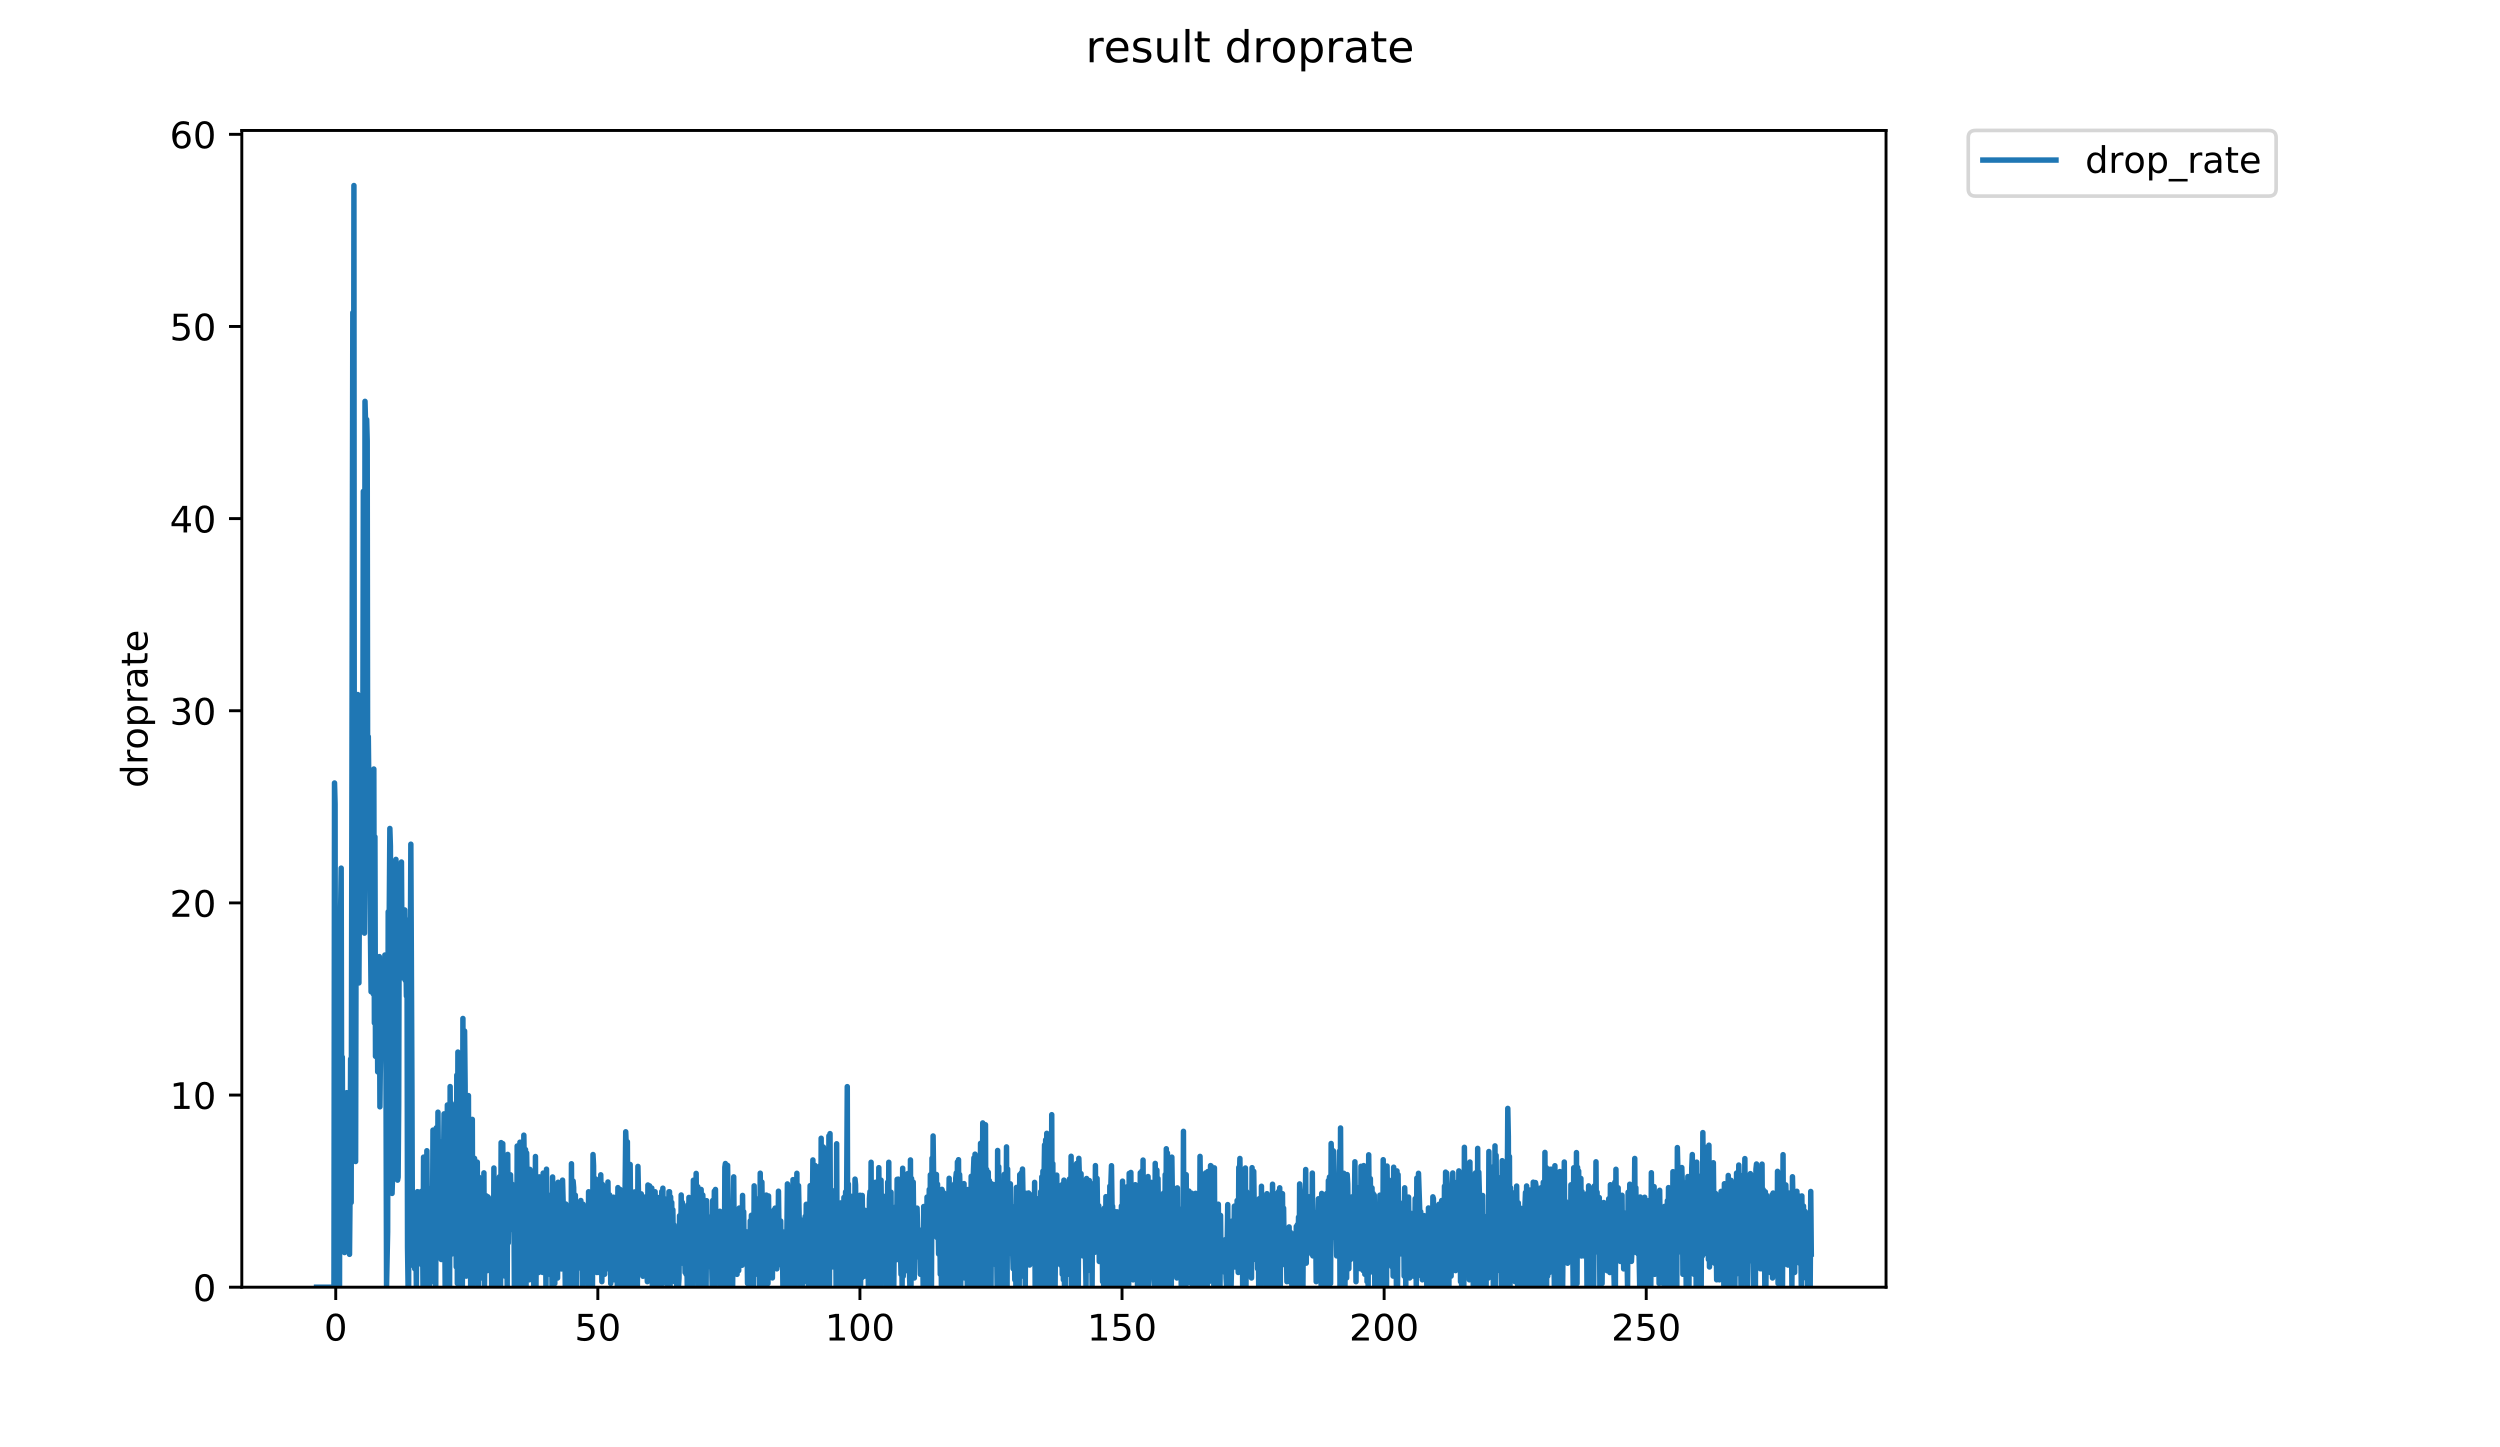 <?xml version="1.0" encoding="utf-8" standalone="no"?>
<!DOCTYPE svg PUBLIC "-//W3C//DTD SVG 1.1//EN"
  "http://www.w3.org/Graphics/SVG/1.1/DTD/svg11.dtd">
<!-- Created with matplotlib (https://matplotlib.org/) -->
<svg height="396pt" version="1.1" viewBox="0 0 684 396" width="684pt" xmlns="http://www.w3.org/2000/svg" xmlns:xlink="http://www.w3.org/1999/xlink">
 <defs>
  <style type="text/css">
*{stroke-linecap:butt;stroke-linejoin:round;}
  </style>
 </defs>
 <g id="figure_1">
  <g id="patch_1">
   <path d="M 0 396 
L 684 396 
L 684 0 
L 0 0 
z
" style="fill:#ffffff;"/>
  </g>
  <g id="axes_1">
   <g id="patch_2">
    <path d="M 66.159 352.174 
L 516.019 352.174 
L 516.019 35.693 
L 66.159 35.693 
z
" style="fill:#ffffff;"/>
   </g>
   <g id="matplotlib.axis_1">
    <g id="xtick_1">
     <g id="line2d_1">
      <defs>
       <path d="M 0 0 
L 0 3.5 
" id="m4ab104199c" style="stroke:#000000;stroke-width:0.8;"/>
      </defs>
      <g>
       <use style="stroke:#000000;stroke-width:0.8;" x="91.857" xlink:href="#m4ab104199c" y="352.174"/>
      </g>
     </g>
     <g id="text_1">
      <!-- 0 -->
      <defs>
       <path d="M 31.781 66.406 
Q 24.172 66.406 20.328 58.906 
Q 16.5 51.422 16.5 36.375 
Q 16.5 21.391 20.328 13.891 
Q 24.172 6.391 31.781 6.391 
Q 39.453 6.391 43.281 13.891 
Q 47.125 21.391 47.125 36.375 
Q 47.125 51.422 43.281 58.906 
Q 39.453 66.406 31.781 66.406 
z
M 31.781 74.219 
Q 44.047 74.219 50.516 64.516 
Q 56.984 54.828 56.984 36.375 
Q 56.984 17.969 50.516 8.266 
Q 44.047 -1.422 31.781 -1.422 
Q 19.531 -1.422 13.062 8.266 
Q 6.594 17.969 6.594 36.375 
Q 6.594 54.828 13.062 64.516 
Q 19.531 74.219 31.781 74.219 
z
" id="DejaVuSans-48"/>
      </defs>
      <g transform="translate(88.676 366.773)scale(0.1 -0.1)">
       <use xlink:href="#DejaVuSans-48"/>
      </g>
     </g>
    </g>
    <g id="xtick_2">
     <g id="line2d_2">
      <g>
       <use style="stroke:#000000;stroke-width:0.8;" x="163.568" xlink:href="#m4ab104199c" y="352.174"/>
      </g>
     </g>
     <g id="text_2">
      <!-- 50 -->
      <defs>
       <path d="M 10.797 72.906 
L 49.516 72.906 
L 49.516 64.594 
L 19.828 64.594 
L 19.828 46.734 
Q 21.969 47.469 24.109 47.828 
Q 26.266 48.188 28.422 48.188 
Q 40.625 48.188 47.75 41.5 
Q 54.891 34.812 54.891 23.391 
Q 54.891 11.625 47.562 5.094 
Q 40.234 -1.422 26.906 -1.422 
Q 22.312 -1.422 17.547 -0.641 
Q 12.797 0.141 7.719 1.703 
L 7.719 11.625 
Q 12.109 9.234 16.797 8.062 
Q 21.484 6.891 26.703 6.891 
Q 35.156 6.891 40.078 11.328 
Q 45.016 15.766 45.016 23.391 
Q 45.016 31 40.078 35.438 
Q 35.156 39.891 26.703 39.891 
Q 22.75 39.891 18.812 39.016 
Q 14.891 38.141 10.797 36.281 
z
" id="DejaVuSans-53"/>
      </defs>
      <g transform="translate(157.205 366.773)scale(0.1 -0.1)">
       <use xlink:href="#DejaVuSans-53"/>
       <use x="63.623" xlink:href="#DejaVuSans-48"/>
      </g>
     </g>
    </g>
    <g id="xtick_3">
     <g id="line2d_3">
      <g>
       <use style="stroke:#000000;stroke-width:0.8;" x="235.278" xlink:href="#m4ab104199c" y="352.174"/>
      </g>
     </g>
     <g id="text_3">
      <!-- 100 -->
      <defs>
       <path d="M 12.406 8.297 
L 28.516 8.297 
L 28.516 63.922 
L 10.984 60.406 
L 10.984 69.391 
L 28.422 72.906 
L 38.281 72.906 
L 38.281 8.297 
L 54.391 8.297 
L 54.391 0 
L 12.406 0 
z
" id="DejaVuSans-49"/>
      </defs>
      <g transform="translate(225.734 366.773)scale(0.1 -0.1)">
       <use xlink:href="#DejaVuSans-49"/>
       <use x="63.623" xlink:href="#DejaVuSans-48"/>
       <use x="127.246" xlink:href="#DejaVuSans-48"/>
      </g>
     </g>
    </g>
    <g id="xtick_4">
     <g id="line2d_4">
      <g>
       <use style="stroke:#000000;stroke-width:0.8;" x="306.988" xlink:href="#m4ab104199c" y="352.174"/>
      </g>
     </g>
     <g id="text_4">
      <!-- 150 -->
      <g transform="translate(297.445 366.773)scale(0.1 -0.1)">
       <use xlink:href="#DejaVuSans-49"/>
       <use x="63.623" xlink:href="#DejaVuSans-53"/>
       <use x="127.246" xlink:href="#DejaVuSans-48"/>
      </g>
     </g>
    </g>
    <g id="xtick_5">
     <g id="line2d_5">
      <g>
       <use style="stroke:#000000;stroke-width:0.8;" x="378.699" xlink:href="#m4ab104199c" y="352.174"/>
      </g>
     </g>
     <g id="text_5">
      <!-- 200 -->
      <defs>
       <path d="M 19.188 8.297 
L 53.609 8.297 
L 53.609 0 
L 7.328 0 
L 7.328 8.297 
Q 12.938 14.109 22.625 23.891 
Q 32.328 33.688 34.812 36.531 
Q 39.547 41.844 41.422 45.531 
Q 43.312 49.219 43.312 52.781 
Q 43.312 58.594 39.234 62.25 
Q 35.156 65.922 28.609 65.922 
Q 23.969 65.922 18.812 64.312 
Q 13.672 62.703 7.812 59.422 
L 7.812 69.391 
Q 13.766 71.781 18.938 73 
Q 24.125 74.219 28.422 74.219 
Q 39.75 74.219 46.484 68.547 
Q 53.219 62.891 53.219 53.422 
Q 53.219 48.922 51.531 44.891 
Q 49.859 40.875 45.406 35.406 
Q 44.188 33.984 37.641 27.219 
Q 31.109 20.453 19.188 8.297 
z
" id="DejaVuSans-50"/>
      </defs>
      <g transform="translate(369.155 366.773)scale(0.1 -0.1)">
       <use xlink:href="#DejaVuSans-50"/>
       <use x="63.623" xlink:href="#DejaVuSans-48"/>
       <use x="127.246" xlink:href="#DejaVuSans-48"/>
      </g>
     </g>
    </g>
    <g id="xtick_6">
     <g id="line2d_6">
      <g>
       <use style="stroke:#000000;stroke-width:0.8;" x="450.409" xlink:href="#m4ab104199c" y="352.174"/>
      </g>
     </g>
     <g id="text_6">
      <!-- 250 -->
      <g transform="translate(440.865 366.773)scale(0.1 -0.1)">
       <use xlink:href="#DejaVuSans-50"/>
       <use x="63.623" xlink:href="#DejaVuSans-53"/>
       <use x="127.246" xlink:href="#DejaVuSans-48"/>
      </g>
     </g>
    </g>
   </g>
   <g id="matplotlib.axis_2">
    <g id="ytick_1">
     <g id="line2d_7">
      <defs>
       <path d="M 0 0 
L -3.5 0 
" id="m947ccd5da5" style="stroke:#000000;stroke-width:0.8;"/>
      </defs>
      <g>
       <use style="stroke:#000000;stroke-width:0.8;" x="66.159" xlink:href="#m947ccd5da5" y="352.174"/>
      </g>
     </g>
     <g id="text_7">
      <!-- 0 -->
      <g transform="translate(52.796 355.973)scale(0.1 -0.1)">
       <use xlink:href="#DejaVuSans-48"/>
      </g>
     </g>
    </g>
    <g id="ytick_2">
     <g id="line2d_8">
      <g>
       <use style="stroke:#000000;stroke-width:0.8;" x="66.159" xlink:href="#m947ccd5da5" y="299.604"/>
      </g>
     </g>
     <g id="text_8">
      <!-- 10 -->
      <g transform="translate(46.434 303.403)scale(0.1 -0.1)">
       <use xlink:href="#DejaVuSans-49"/>
       <use x="63.623" xlink:href="#DejaVuSans-48"/>
      </g>
     </g>
    </g>
    <g id="ytick_3">
     <g id="line2d_9">
      <g>
       <use style="stroke:#000000;stroke-width:0.8;" x="66.159" xlink:href="#m947ccd5da5" y="247.033"/>
      </g>
     </g>
     <g id="text_9">
      <!-- 20 -->
      <g transform="translate(46.434 250.832)scale(0.1 -0.1)">
       <use xlink:href="#DejaVuSans-50"/>
       <use x="63.623" xlink:href="#DejaVuSans-48"/>
      </g>
     </g>
    </g>
    <g id="ytick_4">
     <g id="line2d_10">
      <g>
       <use style="stroke:#000000;stroke-width:0.8;" x="66.159" xlink:href="#m947ccd5da5" y="194.463"/>
      </g>
     </g>
     <g id="text_10">
      <!-- 30 -->
      <defs>
       <path d="M 40.578 39.312 
Q 47.656 37.797 51.625 33 
Q 55.609 28.219 55.609 21.188 
Q 55.609 10.406 48.188 4.484 
Q 40.766 -1.422 27.094 -1.422 
Q 22.516 -1.422 17.656 -0.516 
Q 12.797 0.391 7.625 2.203 
L 7.625 11.719 
Q 11.719 9.328 16.594 8.109 
Q 21.484 6.891 26.812 6.891 
Q 36.078 6.891 40.938 10.547 
Q 45.797 14.203 45.797 21.188 
Q 45.797 27.641 41.281 31.266 
Q 36.766 34.906 28.719 34.906 
L 20.219 34.906 
L 20.219 43.016 
L 29.109 43.016 
Q 36.375 43.016 40.234 45.922 
Q 44.094 48.828 44.094 54.297 
Q 44.094 59.906 40.109 62.906 
Q 36.141 65.922 28.719 65.922 
Q 24.656 65.922 20.016 65.031 
Q 15.375 64.156 9.812 62.312 
L 9.812 71.094 
Q 15.438 72.656 20.344 73.438 
Q 25.25 74.219 29.594 74.219 
Q 40.828 74.219 47.359 69.109 
Q 53.906 64.016 53.906 55.328 
Q 53.906 49.266 50.438 45.094 
Q 46.969 40.922 40.578 39.312 
z
" id="DejaVuSans-51"/>
      </defs>
      <g transform="translate(46.434 198.262)scale(0.1 -0.1)">
       <use xlink:href="#DejaVuSans-51"/>
       <use x="63.623" xlink:href="#DejaVuSans-48"/>
      </g>
     </g>
    </g>
    <g id="ytick_5">
     <g id="line2d_11">
      <g>
       <use style="stroke:#000000;stroke-width:0.8;" x="66.159" xlink:href="#m947ccd5da5" y="141.892"/>
      </g>
     </g>
     <g id="text_11">
      <!-- 40 -->
      <defs>
       <path d="M 37.797 64.312 
L 12.891 25.391 
L 37.797 25.391 
z
M 35.203 72.906 
L 47.609 72.906 
L 47.609 25.391 
L 58.016 25.391 
L 58.016 17.188 
L 47.609 17.188 
L 47.609 0 
L 37.797 0 
L 37.797 17.188 
L 4.891 17.188 
L 4.891 26.703 
z
" id="DejaVuSans-52"/>
      </defs>
      <g transform="translate(46.434 145.691)scale(0.1 -0.1)">
       <use xlink:href="#DejaVuSans-52"/>
       <use x="63.623" xlink:href="#DejaVuSans-48"/>
      </g>
     </g>
    </g>
    <g id="ytick_6">
     <g id="line2d_12">
      <g>
       <use style="stroke:#000000;stroke-width:0.8;" x="66.159" xlink:href="#m947ccd5da5" y="89.322"/>
      </g>
     </g>
     <g id="text_12">
      <!-- 50 -->
      <g transform="translate(46.434 93.121)scale(0.1 -0.1)">
       <use xlink:href="#DejaVuSans-53"/>
       <use x="63.623" xlink:href="#DejaVuSans-48"/>
      </g>
     </g>
    </g>
    <g id="ytick_7">
     <g id="line2d_13">
      <g>
       <use style="stroke:#000000;stroke-width:0.8;" x="66.159" xlink:href="#m947ccd5da5" y="36.751"/>
      </g>
     </g>
     <g id="text_13">
      <!-- 60 -->
      <defs>
       <path d="M 33.016 40.375 
Q 26.375 40.375 22.484 35.828 
Q 18.609 31.297 18.609 23.391 
Q 18.609 15.531 22.484 10.953 
Q 26.375 6.391 33.016 6.391 
Q 39.656 6.391 43.531 10.953 
Q 47.406 15.531 47.406 23.391 
Q 47.406 31.297 43.531 35.828 
Q 39.656 40.375 33.016 40.375 
z
M 52.594 71.297 
L 52.594 62.312 
Q 48.875 64.062 45.094 64.984 
Q 41.312 65.922 37.594 65.922 
Q 27.828 65.922 22.672 59.328 
Q 17.531 52.734 16.797 39.406 
Q 19.672 43.656 24.016 45.922 
Q 28.375 48.188 33.594 48.188 
Q 44.578 48.188 50.953 41.516 
Q 57.328 34.859 57.328 23.391 
Q 57.328 12.156 50.688 5.359 
Q 44.047 -1.422 33.016 -1.422 
Q 20.359 -1.422 13.672 8.266 
Q 6.984 17.969 6.984 36.375 
Q 6.984 53.656 15.188 63.938 
Q 23.391 74.219 37.203 74.219 
Q 40.922 74.219 44.703 73.484 
Q 48.484 72.75 52.594 71.297 
z
" id="DejaVuSans-54"/>
      </defs>
      <g transform="translate(46.434 40.55)scale(0.1 -0.1)">
       <use xlink:href="#DejaVuSans-54"/>
       <use x="63.623" xlink:href="#DejaVuSans-48"/>
      </g>
     </g>
    </g>
    <g id="text_14">
     <!-- droprate -->
     <defs>
      <path d="M 45.406 46.391 
L 45.406 75.984 
L 54.391 75.984 
L 54.391 0 
L 45.406 0 
L 45.406 8.203 
Q 42.578 3.328 38.25 0.953 
Q 33.938 -1.422 27.875 -1.422 
Q 17.969 -1.422 11.734 6.484 
Q 5.516 14.406 5.516 27.297 
Q 5.516 40.188 11.734 48.094 
Q 17.969 56 27.875 56 
Q 33.938 56 38.25 53.625 
Q 42.578 51.266 45.406 46.391 
z
M 14.797 27.297 
Q 14.797 17.391 18.875 11.75 
Q 22.953 6.109 30.078 6.109 
Q 37.203 6.109 41.297 11.75 
Q 45.406 17.391 45.406 27.297 
Q 45.406 37.203 41.297 42.844 
Q 37.203 48.484 30.078 48.484 
Q 22.953 48.484 18.875 42.844 
Q 14.797 37.203 14.797 27.297 
z
" id="DejaVuSans-100"/>
      <path d="M 41.109 46.297 
Q 39.594 47.172 37.812 47.578 
Q 36.031 48 33.891 48 
Q 26.266 48 22.188 43.047 
Q 18.109 38.094 18.109 28.812 
L 18.109 0 
L 9.078 0 
L 9.078 54.688 
L 18.109 54.688 
L 18.109 46.188 
Q 20.953 51.172 25.484 53.578 
Q 30.031 56 36.531 56 
Q 37.453 56 38.578 55.875 
Q 39.703 55.766 41.062 55.516 
z
" id="DejaVuSans-114"/>
      <path d="M 30.609 48.391 
Q 23.391 48.391 19.188 42.75 
Q 14.984 37.109 14.984 27.297 
Q 14.984 17.484 19.156 11.844 
Q 23.344 6.203 30.609 6.203 
Q 37.797 6.203 41.984 11.859 
Q 46.188 17.531 46.188 27.297 
Q 46.188 37.016 41.984 42.703 
Q 37.797 48.391 30.609 48.391 
z
M 30.609 56 
Q 42.328 56 49.016 48.375 
Q 55.719 40.766 55.719 27.297 
Q 55.719 13.875 49.016 6.219 
Q 42.328 -1.422 30.609 -1.422 
Q 18.844 -1.422 12.172 6.219 
Q 5.516 13.875 5.516 27.297 
Q 5.516 40.766 12.172 48.375 
Q 18.844 56 30.609 56 
z
" id="DejaVuSans-111"/>
      <path d="M 18.109 8.203 
L 18.109 -20.797 
L 9.078 -20.797 
L 9.078 54.688 
L 18.109 54.688 
L 18.109 46.391 
Q 20.953 51.266 25.266 53.625 
Q 29.594 56 35.594 56 
Q 45.562 56 51.781 48.094 
Q 58.016 40.188 58.016 27.297 
Q 58.016 14.406 51.781 6.484 
Q 45.562 -1.422 35.594 -1.422 
Q 29.594 -1.422 25.266 0.953 
Q 20.953 3.328 18.109 8.203 
z
M 48.688 27.297 
Q 48.688 37.203 44.609 42.844 
Q 40.531 48.484 33.406 48.484 
Q 26.266 48.484 22.188 42.844 
Q 18.109 37.203 18.109 27.297 
Q 18.109 17.391 22.188 11.75 
Q 26.266 6.109 33.406 6.109 
Q 40.531 6.109 44.609 11.75 
Q 48.688 17.391 48.688 27.297 
z
" id="DejaVuSans-112"/>
      <path d="M 34.281 27.484 
Q 23.391 27.484 19.188 25 
Q 14.984 22.516 14.984 16.5 
Q 14.984 11.719 18.141 8.906 
Q 21.297 6.109 26.703 6.109 
Q 34.188 6.109 38.703 11.406 
Q 43.219 16.703 43.219 25.484 
L 43.219 27.484 
z
M 52.203 31.203 
L 52.203 0 
L 43.219 0 
L 43.219 8.297 
Q 40.141 3.328 35.547 0.953 
Q 30.953 -1.422 24.312 -1.422 
Q 15.922 -1.422 10.953 3.297 
Q 6 8.016 6 15.922 
Q 6 25.141 12.172 29.828 
Q 18.359 34.516 30.609 34.516 
L 43.219 34.516 
L 43.219 35.406 
Q 43.219 41.609 39.141 45 
Q 35.062 48.391 27.688 48.391 
Q 23 48.391 18.547 47.266 
Q 14.109 46.141 10.016 43.891 
L 10.016 52.203 
Q 14.938 54.109 19.578 55.047 
Q 24.219 56 28.609 56 
Q 40.484 56 46.344 49.844 
Q 52.203 43.703 52.203 31.203 
z
" id="DejaVuSans-97"/>
      <path d="M 18.312 70.219 
L 18.312 54.688 
L 36.812 54.688 
L 36.812 47.703 
L 18.312 47.703 
L 18.312 18.016 
Q 18.312 11.328 20.141 9.422 
Q 21.969 7.516 27.594 7.516 
L 36.812 7.516 
L 36.812 0 
L 27.594 0 
Q 17.188 0 13.234 3.875 
Q 9.281 7.766 9.281 18.016 
L 9.281 47.703 
L 2.688 47.703 
L 2.688 54.688 
L 9.281 54.688 
L 9.281 70.219 
z
" id="DejaVuSans-116"/>
      <path d="M 56.203 29.594 
L 56.203 25.203 
L 14.891 25.203 
Q 15.484 15.922 20.484 11.062 
Q 25.484 6.203 34.422 6.203 
Q 39.594 6.203 44.453 7.469 
Q 49.312 8.734 54.109 11.281 
L 54.109 2.781 
Q 49.266 0.734 44.188 -0.344 
Q 39.109 -1.422 33.891 -1.422 
Q 20.797 -1.422 13.156 6.188 
Q 5.516 13.812 5.516 26.812 
Q 5.516 40.234 12.766 48.109 
Q 20.016 56 32.328 56 
Q 43.359 56 49.781 48.891 
Q 56.203 41.797 56.203 29.594 
z
M 47.219 32.234 
Q 47.125 39.594 43.094 43.984 
Q 39.062 48.391 32.422 48.391 
Q 24.906 48.391 20.391 44.141 
Q 15.875 39.891 15.188 32.172 
z
" id="DejaVuSans-101"/>
     </defs>
     <g transform="translate(40.354 215.551)rotate(-90)scale(0.1 -0.1)">
      <use xlink:href="#DejaVuSans-100"/>
      <use x="63.477" xlink:href="#DejaVuSans-114"/>
      <use x="104.559" xlink:href="#DejaVuSans-111"/>
      <use x="165.74" xlink:href="#DejaVuSans-112"/>
      <use x="229.217" xlink:href="#DejaVuSans-114"/>
      <use x="270.33" xlink:href="#DejaVuSans-97"/>
      <use x="331.609" xlink:href="#DejaVuSans-116"/>
      <use x="370.818" xlink:href="#DejaVuSans-101"/>
     </g>
    </g>
   </g>
   <g id="line2d_14">
    <path clip-path="url(#p71212e98ba)" d="M 86.607 352.174 
L 91.372 352.174 
L 91.523 214.223 
L 91.676 220 
L 91.828 352.174 
L 92.891 352.174 
L 93.044 260.965 
L 93.347 237.52 
L 93.498 317.998 
L 93.651 289.209 
L 93.803 328.119 
L 93.955 337.168 
L 94.109 332.429 
L 94.261 342.698 
L 94.412 308.993 
L 94.564 323.472 
L 94.868 298.957 
L 95.019 321.903 
L 95.17 309.957 
L 95.32 331.449 
L 95.473 328.21 
L 95.625 343.188 
L 95.776 326.469 
L 95.927 289.734 
L 96.078 329.011 
L 96.38 161.512 
L 96.531 85.541 
L 96.682 193.556 
L 96.833 50.763 
L 96.987 317.392 
L 97.14 289.802 
L 97.292 317.792 
L 97.444 243.113 
L 97.595 242.799 
L 97.897 190.031 
L 98.048 214.334 
L 98.199 268.929 
L 98.351 242.84 
L 98.503 253.667 
L 99.107 194.813 
L 99.259 211.082 
L 99.41 134.432 
L 99.712 255.307 
L 99.864 109.81 
L 100.015 115.506 
L 100.166 147.23 
L 100.316 114.775 
L 100.467 120.602 
L 100.618 238.658 
L 100.769 201.539 
L 101.525 271.335 
L 101.676 256.591 
L 101.827 268.849 
L 101.978 251.679 
L 102.129 271.956 
L 102.279 210.405 
L 102.43 279.89 
L 102.58 228.954 
L 102.734 289.01 
L 102.885 264.557 
L 103.036 282.484 
L 103.186 270.521 
L 103.337 293.259 
L 103.488 280.533 
L 103.64 278.656 
L 103.792 261.725 
L 103.943 302.826 
L 104.246 273.621 
L 104.397 282.047 
L 104.548 283.122 
L 104.699 274.479 
L 105 287.472 
L 105.151 281.61 
L 105.303 261.293 
L 105.606 293.651 
L 105.758 351.673 
L 106.059 337.024 
L 106.21 249.45 
L 106.361 268.505 
L 106.664 226.67 
L 106.814 231.479 
L 107.118 309.997 
L 107.269 326.518 
L 107.571 315.779 
L 107.872 295.56 
L 108.023 295.164 
L 108.174 295.668 
L 108.325 235.127 
L 108.475 240.783 
L 108.626 237.255 
L 108.777 322.884 
L 108.929 322.077 
L 109.08 302.179 
L 109.23 245.619 
L 109.382 261.881 
L 109.533 246.328 
L 109.684 247.436 
L 109.837 235.85 
L 109.988 260.464 
L 110.139 258.839 
L 110.29 267.578 
L 110.441 262.961 
L 110.592 267.578 
L 110.743 248.956 
L 110.894 268.264 
L 111.045 261.206 
L 111.196 272.537 
L 111.348 251.731 
L 111.5 341.18 
L 111.652 352.174 
L 111.804 352.174 
L 111.954 261.692 
L 112.105 298.593 
L 112.406 230.974 
L 112.709 298.9 
L 112.861 346.172 
L 113.013 336.609 
L 113.163 340.57 
L 113.314 333.039 
L 113.466 347.139 
L 113.617 344.606 
L 113.767 339.561 
L 113.918 352.174 
L 114.069 329.933 
L 114.221 326.04 
L 114.372 340.147 
L 114.525 337.168 
L 114.676 331.045 
L 114.827 342.122 
L 115.128 334.482 
L 115.279 325.965 
L 115.43 346.12 
L 115.582 332.051 
L 115.733 352.174 
L 115.885 316.593 
L 116.036 337.543 
L 116.187 330.48 
L 116.338 347.634 
L 116.489 316.388 
L 116.641 352.174 
L 116.792 314.84 
L 116.944 335.2 
L 117.097 325.789 
L 117.249 325.112 
L 117.553 352.174 
L 117.704 328.05 
L 118.007 344.11 
L 118.158 331.025 
L 118.31 339.094 
L 118.462 309.198 
L 118.612 350.658 
L 118.764 316.926 
L 118.915 344.628 
L 119.067 332.685 
L 119.218 352.174 
L 119.37 308.574 
L 119.674 335.151 
L 119.825 304.291 
L 120.129 339.597 
L 120.282 316.728 
L 120.432 342.607 
L 120.583 327.957 
L 120.734 344.606 
L 120.885 312.356 
L 121.037 341.128 
L 121.188 334.064 
L 121.491 304.75 
L 121.795 352.174 
L 121.946 305.478 
L 122.098 338.643 
L 122.4 302.323 
L 122.552 348.169 
L 122.703 315.52 
L 122.858 311.545 
L 123.008 352.174 
L 123.159 297.287 
L 123.31 325.383 
L 123.461 301.867 
L 123.613 343.102 
L 123.764 340.124 
L 123.916 315.59 
L 124.068 323.717 
L 124.22 340.169 
L 124.373 326.688 
L 124.524 338.565 
L 124.675 319.506 
L 124.826 346.63 
L 124.977 294.155 
L 125.128 351.168 
L 125.279 287.843 
L 125.582 335.541 
L 125.734 307.826 
L 125.885 313.438 
L 126.037 352.174 
L 126.501 352.174 
L 126.652 278.656 
L 126.804 327.093 
L 127.107 282.08 
L 127.259 297.048 
L 127.41 340.57 
L 127.561 349.153 
L 127.712 303.423 
L 127.863 305.714 
L 128.014 345.111 
L 128.165 299.755 
L 128.316 343.093 
L 128.468 314.159 
L 128.619 308.533 
L 128.77 352.174 
L 128.922 306.351 
L 129.073 352.174 
L 129.224 306.263 
L 129.375 351.67 
L 129.525 316.858 
L 129.676 347.134 
L 129.828 316.926 
L 129.98 318.756 
L 130.132 350.168 
L 130.283 321.546 
L 130.434 347.647 
L 130.585 317.966 
L 130.736 346.619 
L 130.888 352.174 
L 131.04 322.105 
L 131.191 329.493 
L 131.343 345.678 
L 131.494 324.956 
L 131.645 349.656 
L 131.796 331.974 
L 132.098 338.539 
L 132.248 337.543 
L 132.399 320.894 
L 132.55 352.174 
L 132.854 328.233 
L 133.006 327.164 
L 133.158 345.151 
L 133.309 347.651 
L 133.46 327.429 
L 133.612 327.618 
L 133.763 344.11 
L 133.914 340.581 
L 134.066 343.205 
L 134.371 337.14 
L 134.522 352.174 
L 134.674 335.652 
L 134.826 335.103 
L 134.978 352.174 
L 135.129 319.568 
L 135.281 350.672 
L 135.433 323.636 
L 135.585 344.643 
L 135.738 324.768 
L 135.89 349.668 
L 136.041 323.636 
L 136.193 352.174 
L 136.647 321.961 
L 136.798 352.174 
L 136.95 352.174 
L 137.103 312.621 
L 137.254 322.578 
L 137.405 344.621 
L 137.556 312.897 
L 137.707 331.489 
L 137.859 331.106 
L 138.162 349.147 
L 138.313 338.565 
L 138.464 349.147 
L 138.615 328.027 
L 138.766 352.174 
L 138.916 315.849 
L 139.067 340.066 
L 139.219 328.553 
L 139.37 336.564 
L 139.672 321.428 
L 139.976 333.772 
L 140.127 324.002 
L 140.429 335.525 
L 140.58 325.914 
L 140.731 352.174 
L 141.347 352.174 
L 141.499 313.549 
L 141.65 335.054 
L 141.803 333.167 
L 141.954 340.615 
L 142.257 312.508 
L 142.409 344.628 
L 142.561 325.241 
L 142.713 352.174 
L 142.865 312.734 
L 143.169 335.184 
L 143.32 310.579 
L 143.472 319.568 
L 143.624 348.666 
L 143.776 314.516 
L 143.927 352.174 
L 144.079 315.45 
L 144.533 340.626 
L 144.684 322.996 
L 144.835 350.154 
L 144.986 319.947 
L 145.137 349.654 
L 145.288 326.493 
L 145.44 326.139 
L 145.591 325.46 
L 145.743 350.168 
L 145.893 325.939 
L 146.045 352.174 
L 146.196 330.018 
L 146.347 352.174 
L 146.498 316.422 
L 146.649 352.174 
L 146.8 323.975 
L 146.951 337.068 
L 147.102 335.037 
L 147.254 328.027 
L 147.405 348.153 
L 147.556 321.99 
L 147.859 341.59 
L 148.01 341.62 
L 148.312 325.537 
L 148.463 348.138 
L 148.614 320.954 
L 148.766 338.142 
L 149.069 328.096 
L 149.22 328.004 
L 149.371 352.174 
L 149.522 319.885 
L 149.673 341.085 
L 149.824 340.581 
L 149.977 338.209 
L 150.128 332.071 
L 150.279 333.561 
L 150.431 348.666 
L 150.582 327.021 
L 150.734 339.082 
L 150.885 337.571 
L 151.036 352.174 
L 151.187 322.019 
L 151.338 347.651 
L 151.49 327.524 
L 151.641 327.524 
L 151.792 351.166 
L 151.943 332.032 
L 152.094 342.598 
L 152.245 326.419 
L 152.547 349.668 
L 152.699 323.472 
L 153.002 344.628 
L 153.153 336.076 
L 153.305 341.63 
L 153.456 324.426 
L 153.608 347.182 
L 153.759 323.975 
L 153.91 322.884 
L 154.211 333.489 
L 154.362 340.57 
L 154.513 339.032 
L 154.663 352.174 
L 154.814 329.427 
L 154.964 343.581 
L 155.115 339.525 
L 155.265 345.597 
L 155.416 340.031 
L 155.567 351.072 
L 155.725 352.174 
L 156.198 352.174 
L 156.349 318.404 
L 156.5 342.084 
L 156.803 323.135 
L 156.954 324.956 
L 157.104 342.064 
L 157.256 336.579 
L 157.407 326.997 
L 157.557 334.465 
L 157.708 352.174 
L 157.859 328.966 
L 158.161 341.579 
L 158.311 330.459 
L 158.463 343.663 
L 158.615 334.667 
L 158.766 343.102 
L 158.917 328.462 
L 159.068 347.129 
L 159.219 329.493 
L 159.37 352.174 
L 159.521 329.471 
L 159.672 341.61 
L 159.823 341.579 
L 159.975 345.665 
L 160.126 337.571 
L 160.278 347.143 
L 160.429 348.161 
L 160.733 331.086 
L 160.884 352.174 
L 161.036 326.065 
L 161.188 343.153 
L 161.34 339.645 
L 161.491 347.647 
L 161.642 334.533 
L 161.793 334.516 
L 162.096 352.174 
L 162.247 315.884 
L 162.398 318.94 
L 162.549 344.614 
L 162.7 323.554 
L 162.852 335.07 
L 163.003 322.578 
L 163.155 324.558 
L 163.306 348.153 
L 163.458 326.567 
L 163.609 339.597 
L 163.76 333.039 
L 163.911 348.146 
L 164.063 335.605 
L 164.215 337.154 
L 164.368 321.425 
L 164.519 331.045 
L 164.67 350.662 
L 164.822 324.029 
L 164.973 324.452 
L 165.124 340.581 
L 165.275 339.082 
L 165.426 348.643 
L 165.578 328.687 
L 165.731 342.689 
L 166.033 328.462 
L 166.184 347.134 
L 166.334 323.389 
L 166.485 335.525 
L 166.636 338.539 
L 166.786 326.924 
L 166.938 334.081 
L 167.089 351.168 
L 167.242 327.688 
L 167.393 342.634 
L 167.544 338.048 
L 167.695 344.628 
L 167.846 327.547 
L 167.997 350.158 
L 168.148 331.994 
L 168.452 339.669 
L 168.603 336.609 
L 168.906 352.174 
L 169.057 324.93 
L 169.208 349.666 
L 169.36 325.512 
L 169.511 338.102 
L 169.662 325.435 
L 170.268 352.174 
L 170.74 352.174 
L 171.196 309.658 
L 171.348 313.732 
L 171.5 352.174 
L 171.651 312.394 
L 171.803 342.161 
L 172.106 321.662 
L 172.258 347.158 
L 172.41 318.597 
L 172.562 335.636 
L 172.714 332.685 
L 172.866 352.174 
L 173.017 334.567 
L 173.169 344.657 
L 173.321 327.164 
L 173.473 352.174 
L 173.625 326.114 
L 173.777 340.135 
L 173.928 335.589 
L 174.079 336.061 
L 174.232 341.17 
L 174.385 352.174 
L 174.537 319.13 
L 174.688 326.493 
L 174.84 344.671 
L 174.991 326.493 
L 175.295 339.633 
L 175.447 326.64 
L 175.751 337.585 
L 175.903 349.182 
L 176.055 329.622 
L 176.206 334.029 
L 176.357 344.606 
L 176.508 327.5 
L 176.659 346.12 
L 176.812 331.725 
L 176.964 347.186 
L 177.116 350.666 
L 177.268 324.216 
L 177.571 341.61 
L 177.722 324.452 
L 177.873 350.164 
L 178.025 327.045 
L 178.177 348.663 
L 178.328 325.06 
L 178.479 352.174 
L 178.631 327.641 
L 178.782 342.616 
L 178.934 341.65 
L 179.085 337.024 
L 179.236 326.065 
L 179.388 351.673 
L 179.539 327.429 
L 179.691 349.17 
L 179.843 330.604 
L 179.994 352.174 
L 180.147 327.665 
L 180.298 352.174 
L 180.449 328.485 
L 180.601 346.166 
L 180.753 332.166 
L 180.905 351.673 
L 181.056 325.99 
L 181.207 351.169 
L 181.359 325.086 
L 181.51 340.066 
L 181.662 334.701 
L 181.814 341.128 
L 181.965 328.027 
L 182.116 346.132 
L 182.267 331.025 
L 182.569 352.174 
L 182.721 330.185 
L 182.873 352.174 
L 183.024 326.065 
L 183.179 326.061 
L 183.333 352.174 
L 183.487 327.47 
L 183.638 347.148 
L 183.789 328.989 
L 183.94 340.581 
L 184.091 330.985 
L 184.242 342.607 
L 184.394 335.103 
L 184.545 350.666 
L 184.696 336.03 
L 184.847 342.598 
L 185.002 338.366 
L 185.16 352.174 
L 185.62 352.174 
L 185.771 349.659 
L 185.923 332.629 
L 186.225 345.118 
L 186.376 326.948 
L 186.527 345.615 
L 186.678 328.966 
L 186.829 343.093 
L 186.98 344.125 
L 187.131 340.581 
L 187.283 339.669 
L 187.435 348.161 
L 187.587 335.62 
L 187.738 348.669 
L 187.89 342.634 
L 188.042 352.174 
L 188.194 329.622 
L 188.345 352.174 
L 188.497 327.618 
L 188.8 344.643 
L 188.952 330.48 
L 189.103 328.643 
L 189.255 352.174 
L 189.406 332.517 
L 189.557 352.174 
L 189.708 322.912 
L 189.859 342.094 
L 190.01 340.924 
L 190.162 329.121 
L 190.314 350.17 
L 190.465 321.044 
L 190.768 346.677 
L 190.921 324.69 
L 191.073 352.174 
L 191.225 331.666 
L 191.377 348.169 
L 191.528 329.033 
L 191.68 352.174 
L 191.83 325.435 
L 192.132 340.066 
L 192.283 326.948 
L 192.433 330.964 
L 192.584 342.579 
L 192.735 330.964 
L 192.886 336.534 
L 193.037 329.493 
L 193.188 352.174 
L 193.338 328.507 
L 193.64 346.624 
L 193.791 334.012 
L 194.092 344.094 
L 194.243 333.003 
L 194.545 346.635 
L 194.695 344.599 
L 194.846 352.174 
L 194.997 328.439 
L 195.147 337.529 
L 195.298 338.526 
L 195.448 325.889 
L 195.599 351.669 
L 195.75 325.435 
L 195.902 339.622 
L 196.052 339.057 
L 196.203 340.054 
L 196.353 346.108 
L 196.504 340.559 
L 196.655 341.075 
L 196.806 345.104 
L 196.957 331.409 
L 197.108 352.174 
L 197.259 332.479 
L 197.41 351.171 
L 197.712 333.994 
L 197.863 343.11 
L 198.014 338.539 
L 198.164 352.174 
L 198.315 319.349 
L 198.466 318.339 
L 198.618 352.174 
L 198.769 321.575 
L 198.92 351.166 
L 199.071 318.844 
L 199.373 345.124 
L 199.525 334.029 
L 199.987 352.174 
L 200.443 352.174 
L 200.745 321.99 
L 200.896 341.075 
L 201.046 331.974 
L 201.197 332.479 
L 201.348 343.084 
L 201.499 343.614 
L 201.651 348.666 
L 201.802 337.543 
L 201.952 335.004 
L 202.104 347.642 
L 202.255 330.522 
L 202.556 342.074 
L 202.708 343.162 
L 202.86 343.11 
L 203.012 346.183 
L 203.163 327.069 
L 203.316 339.693 
L 203.467 331.509 
L 203.618 344.117 
L 203.769 337.039 
L 204.07 343.102 
L 204.221 337.024 
L 204.372 339.327 
L 204.523 351.168 
L 204.674 337.571 
L 204.825 350.664 
L 204.976 337.529 
L 205.127 351.67 
L 205.278 334.012 
L 205.429 352.174 
L 205.58 332.498 
L 205.731 332.536 
L 205.882 334.533 
L 206.034 349.176 
L 206.186 352.174 
L 206.337 324.452 
L 206.488 340.581 
L 206.639 327.981 
L 206.79 348.653 
L 207.092 335.037 
L 207.243 329.536 
L 207.395 347.647 
L 207.546 327.934 
L 207.697 331.025 
L 207.847 352.174 
L 207.999 320.984 
L 208.15 339.094 
L 208.301 336.045 
L 208.452 323.417 
L 208.755 347.153 
L 208.906 328.553 
L 209.058 330.563 
L 209.209 351.671 
L 209.662 326.973 
L 209.812 347.634 
L 209.964 329.099 
L 210.115 351.166 
L 210.268 327.212 
L 210.419 340.101 
L 210.57 333.561 
L 210.721 346.137 
L 210.872 331.994 
L 211.023 345.628 
L 211.174 338.034 
L 211.326 349.637 
L 211.478 333.614 
L 211.628 340.57 
L 211.78 331.045 
L 211.931 343.606 
L 212.082 330.542 
L 212.233 339.573 
L 212.384 336.519 
L 212.535 347.158 
L 212.686 340.043 
L 212.837 343.093 
L 212.987 325.914 
L 213.139 337.613 
L 213.292 340.181 
L 213.594 334.064 
L 213.745 346.126 
L 213.896 339.057 
L 214.047 338.088 
L 214.199 352.174 
L 214.351 337.068 
L 214.665 352.174 
L 215.133 352.174 
L 215.435 323.921 
L 215.586 349.652 
L 215.736 325.914 
L 215.887 352.174 
L 216.041 332.814 
L 216.194 352.174 
L 216.347 324.845 
L 216.5 352.174 
L 216.654 326.833 
L 216.808 351.683 
L 216.963 322.75 
L 217.266 349.15 
L 217.419 328.21 
L 217.571 352.174 
L 217.722 325.486 
L 217.873 346.64 
L 218.025 321.014 
L 218.176 350.16 
L 218.326 326.948 
L 218.477 324.399 
L 218.78 339.681 
L 218.932 333.632 
L 219.083 352.174 
L 219.385 338.075 
L 219.536 352.174 
L 219.687 334.516 
L 219.838 340.066 
L 219.989 350.659 
L 220.139 335.541 
L 220.293 332.814 
L 220.444 343.11 
L 220.595 329.493 
L 220.746 345.609 
L 221.047 344.102 
L 221.198 352.174 
L 221.349 331.489 
L 221.5 337.053 
L 221.651 324.399 
L 221.803 350.171 
L 221.954 330.501 
L 222.105 346.12 
L 222.406 317.363 
L 222.557 352.174 
L 223.01 318.876 
L 223.312 342.588 
L 223.463 326.948 
L 223.614 352.174 
L 223.765 328.989 
L 223.915 342.084 
L 224.066 326.419 
L 224.217 339.057 
L 224.368 318.94 
L 224.519 352.174 
L 224.67 311.426 
L 224.821 352.174 
L 224.972 317.396 
L 225.123 351.166 
L 225.274 313.831 
L 225.426 351.17 
L 225.578 322.105 
L 225.729 352.174 
L 225.881 319.947 
L 226.033 352.174 
L 226.185 318.533 
L 226.336 352.174 
L 226.487 314.84 
L 226.638 352.174 
L 226.789 310.764 
L 226.94 352.174 
L 227.092 310.158 
L 227.243 340.604 
L 227.394 340.066 
L 227.547 325.664 
L 227.698 331.086 
L 227.849 346.624 
L 228 343.614 
L 228.151 329.011 
L 228.302 327.453 
L 228.453 346.63 
L 228.604 329.011 
L 228.755 352.174 
L 228.907 312.935 
L 229.059 352.174 
L 229.211 348.677 
L 229.37 352.174 
L 229.836 352.174 
L 229.988 329.121 
L 230.14 344.685 
L 230.292 331.206 
L 230.443 329.558 
L 230.595 347.66 
L 230.747 350.168 
L 230.899 327.618 
L 231.05 334.116 
L 231.202 352.174 
L 231.354 326.09 
L 231.506 349.671 
L 231.813 297.304 
L 231.964 352.174 
L 232.115 323.948 
L 232.267 348.165 
L 232.418 328.507 
L 232.569 351.164 
L 232.721 332.592 
L 232.872 352.174 
L 233.023 327.31 
L 233.174 331.409 
L 233.326 352.174 
L 233.477 331.607 
L 233.628 351.165 
L 233.78 352.174 
L 233.932 322.606 
L 234.084 324.19 
L 234.236 341.17 
L 234.388 328.598 
L 234.539 336.862 
L 234.693 332.392 
L 234.844 347.651 
L 234.995 332.013 
L 235.147 352.174 
L 235.298 327.021 
L 235.449 352.174 
L 235.601 328.119 
L 235.753 349.671 
L 235.905 327.069 
L 236.057 339.681 
L 236.209 338.142 
L 236.512 349.167 
L 236.665 331.146 
L 236.817 342.18 
L 236.969 336.639 
L 237.12 339.144 
L 237.271 338.565 
L 237.423 332.109 
L 237.575 351.672 
L 237.726 344.117 
L 237.877 327.981 
L 238.028 326.015 
L 238.179 343.606 
L 238.331 317.998 
L 238.481 352.174 
L 238.632 327.453 
L 238.935 343.614 
L 239.086 325.537 
L 239.237 329.954 
L 239.387 343.102 
L 239.539 323.472 
L 239.69 352.174 
L 239.841 327.453 
L 239.992 344.621 
L 240.143 325.009 
L 240.294 352.174 
L 240.445 319.475 
L 240.596 336.594 
L 240.748 337.111 
L 240.899 352.174 
L 241.05 322.884 
L 241.352 349.153 
L 241.504 327.165 
L 241.656 349.68 
L 241.96 338.115 
L 242.112 349.664 
L 242.264 336.107 
L 242.415 352.174 
L 242.566 330.039 
L 242.718 349.661 
L 242.869 323.417 
L 243.02 352.174 
L 243.171 317.998 
L 243.324 350.179 
L 243.476 328.119 
L 243.627 352.174 
L 243.78 326.189 
L 243.931 352.174 
L 244.542 352.174 
L 244.694 334.167 
L 244.998 343.638 
L 245.149 330.124 
L 245.301 344.657 
L 245.453 322.663 
L 245.606 338.669 
L 245.757 322.606 
L 245.908 340.604 
L 246.061 330.645 
L 246.365 341.65 
L 246.517 348.669 
L 246.669 336.683 
L 246.821 352.174 
L 246.973 319.631 
L 247.125 349.179 
L 247.277 324.637 
L 247.581 337.669 
L 247.885 330.124 
L 248.037 333.632 
L 248.189 347.668 
L 248.341 321.103 
L 248.493 321.633 
L 248.797 347.581 
L 248.948 352.174 
L 249.099 317.363 
L 249.25 351.671 
L 249.401 322.436 
L 249.552 341.6 
L 249.854 323.417 
L 250.156 349.654 
L 250.307 331.509 
L 250.459 336.668 
L 250.61 331.548 
L 250.761 339.082 
L 250.912 330.542 
L 251.215 342.598 
L 251.365 338.034 
L 251.516 344.11 
L 251.667 340.077 
L 251.819 348.649 
L 251.97 336.579 
L 252.121 338.578 
L 252.272 342.588 
L 252.423 339.094 
L 252.575 352.174 
L 252.726 330.103 
L 252.878 351.672 
L 253.181 336.076 
L 253.333 337.669 
L 253.485 347.148 
L 253.636 327.524 
L 253.938 341.6 
L 254.089 352.174 
L 254.24 325.435 
L 254.391 352.174 
L 254.542 321.428 
L 254.844 352.174 
L 254.995 316.892 
L 255.146 336.061 
L 255.297 310.804 
L 255.598 334.988 
L 255.749 334.499 
L 255.9 335.999 
L 256.051 335.004 
L 256.203 321.34 
L 256.354 338.591 
L 256.505 323.975 
L 256.807 343.093 
L 257.109 332.517 
L 257.259 348.643 
L 257.411 328.004 
L 257.562 351.672 
L 257.712 325.409 
L 257.864 325.939 
L 258.014 346.12 
L 258.316 326.469 
L 258.619 349.153 
L 258.773 352.174 
L 259.234 352.174 
L 259.687 322.379 
L 259.837 344.585 
L 259.988 325.914 
L 260.289 338.539 
L 260.44 335.573 
L 260.591 336.534 
L 260.742 352.174 
L 260.892 325.838 
L 261.043 352.174 
L 261.193 323.867 
L 261.344 347.11 
L 261.494 322.322 
L 261.645 320.894 
L 261.796 352.174 
L 261.947 317.9 
L 262.097 350.154 
L 262.248 317.296 
L 262.398 340.548 
L 262.549 321.34 
L 262.699 325.889 
L 262.85 352.174 
L 263 327.888 
L 263.152 328.65 
L 263.303 345.124 
L 263.454 329.954 
L 263.604 344.599 
L 263.755 323.84 
L 263.905 349.652 
L 264.056 331.429 
L 264.206 348.636 
L 264.357 330.417 
L 264.658 352.174 
L 264.809 325.46 
L 264.96 352.174 
L 265.11 326.419 
L 265.261 352.174 
L 265.412 328.485 
L 265.562 352.174 
L 265.713 321.845 
L 265.864 332.966 
L 266.014 324.93 
L 266.166 347.642 
L 266.316 320.864 
L 266.467 316.79 
L 266.617 352.174 
L 266.768 315.779 
L 267.069 336.98 
L 267.219 326.37 
L 267.369 345.59 
L 267.52 317.768 
L 267.671 346.635 
L 267.822 322.436 
L 267.973 317.867 
L 268.124 352.174 
L 268.274 312.822 
L 268.425 352.174 
L 268.575 314.299 
L 268.726 352.174 
L 268.877 307.229 
L 269.028 333.021 
L 269.329 318.812 
L 269.48 352.174 
L 269.63 307.734 
L 269.782 352.174 
L 269.933 319.947 
L 270.084 344.635 
L 270.235 324.399 
L 270.388 320.713 
L 270.54 342.634 
L 270.691 323.024 
L 270.842 327.429 
L 271.143 352.174 
L 271.293 323.867 
L 271.444 326.9 
L 271.745 344.606 
L 271.897 324.11 
L 272.199 337.543 
L 272.35 324.346 
L 272.5 346.12 
L 272.651 337.501 
L 272.801 351.668 
L 272.952 314.768 
L 273.103 352.174 
L 273.255 319.193 
L 273.409 352.174 
L 274.026 352.174 
L 274.176 323.84 
L 274.327 338.021 
L 274.477 334.988 
L 274.628 352.174 
L 274.781 321.28 
L 274.932 352.174 
L 275.082 325.409 
L 275.233 345.091 
L 275.383 313.794 
L 275.534 352.174 
L 275.685 319.823 
L 275.835 343.084 
L 275.986 330.944 
L 276.136 331.469 
L 276.438 323.894 
L 276.589 333.471 
L 276.739 330.438 
L 277.191 347.119 
L 277.342 337.01 
L 277.493 338.526 
L 277.645 350.162 
L 277.796 329.997 
L 277.946 352.174 
L 278.097 324.878 
L 278.248 344.086 
L 278.398 332.966 
L 278.549 335.999 
L 278.85 352.174 
L 279.001 321.369 
L 279.152 326.444 
L 279.303 345.111 
L 279.453 320.834 
L 279.604 349.141 
L 279.755 319.854 
L 279.905 327.934 
L 280.056 347.62 
L 280.206 342.579 
L 280.357 328.966 
L 280.508 352.174 
L 280.66 326.469 
L 280.811 332.536 
L 280.962 346.12 
L 281.112 344.117 
L 281.263 328.416 
L 281.414 326.394 
L 281.564 331.955 
L 281.715 346.114 
L 281.865 326.9 
L 282.016 343.606 
L 282.167 327.934 
L 282.318 326.948 
L 282.468 344.086 
L 282.619 332.966 
L 282.77 331.974 
L 282.92 343.075 
L 283.071 323.499 
L 283.222 352.174 
L 283.375 332.722 
L 283.526 352.174 
L 283.677 350.158 
L 283.828 327.981 
L 283.979 329.975 
L 284.281 352.174 
L 284.432 331.994 
L 284.582 349.652 
L 284.734 326.04 
L 284.885 351.672 
L 285.037 321.99 
L 285.187 347.129 
L 285.338 320.42 
L 285.489 332.984 
L 285.79 313.252 
L 285.941 352.174 
L 286.091 311.852 
L 286.244 352.174 
L 286.396 310.078 
L 286.698 338.565 
L 286.849 338.565 
L 287.151 319.916 
L 287.302 352.174 
L 287.453 320.359 
L 287.604 352.174 
L 287.755 304.976 
L 287.906 350.662 
L 288.057 318.372 
L 288.212 352.174 
L 288.672 352.174 
L 288.824 336.122 
L 288.975 340.57 
L 289.126 321.516 
L 289.277 337.068 
L 289.428 335.07 
L 289.579 327.981 
L 289.881 340.57 
L 290.032 324.426 
L 290.183 346.114 
L 290.333 336.014 
L 290.484 333.994 
L 290.636 348.653 
L 290.786 323.921 
L 290.937 350.154 
L 291.088 322.884 
L 291.239 352.174 
L 291.389 325.409 
L 291.54 352.174 
L 291.691 324.93 
L 291.842 330.501 
L 291.994 347.186 
L 292.146 328.096 
L 292.297 348.643 
L 292.448 346.114 
L 292.599 322.578 
L 292.75 325.939 
L 292.901 341.569 
L 293.052 316.354 
L 293.203 352.174 
L 293.354 329.975 
L 293.505 351.671 
L 293.656 327.453 
L 293.806 345.609 
L 293.958 346.155 
L 294.109 352.174 
L 294.26 322.884 
L 294.411 347.629 
L 294.561 318.339 
L 294.713 349.167 
L 294.866 329.187 
L 295.017 352.174 
L 295.168 316.926 
L 295.319 321.903 
L 295.469 334.012 
L 295.62 335.037 
L 295.772 321.103 
L 295.924 338.656 
L 296.076 332.071 
L 296.227 343.606 
L 296.378 334.081 
L 296.529 332.517 
L 296.68 336.014 
L 296.831 343.093 
L 296.982 343.11 
L 297.133 352.174 
L 297.284 322.436 
L 297.586 347.655 
L 297.738 331.548 
L 297.89 345.178 
L 298.041 322.996 
L 298.192 338.021 
L 298.343 339.144 
L 298.494 331.489 
L 298.645 331.469 
L 298.796 352.174 
L 298.947 323.894 
L 299.099 338.63 
L 299.25 342.122 
L 299.403 337.655 
L 299.554 342.625 
L 299.705 318.908 
L 299.856 337.543 
L 300.006 339.082 
L 300.158 322.408 
L 300.309 333.039 
L 300.46 333.039 
L 300.614 329.878 
L 300.765 345.151 
L 300.916 336.549 
L 301.067 338.088 
L 301.218 342.094 
L 301.519 332.46 
L 301.67 350.658 
L 301.821 334.098 
L 301.972 352.174 
L 302.124 330.542 
L 302.275 333.021 
L 302.425 351.165 
L 302.576 327.405 
L 303.04 352.174 
L 303.496 352.174 
L 303.647 324.532 
L 303.798 343.614 
L 303.949 323.444 
L 304.1 318.94 
L 304.252 330.082 
L 304.403 329.997 
L 304.554 337.571 
L 304.705 333.489 
L 305.007 352.174 
L 305.158 331.529 
L 305.309 333.507 
L 305.46 350.156 
L 305.611 331.548 
L 305.762 352.174 
L 305.913 333.003 
L 306.065 348.594 
L 306.216 332.013 
L 306.369 352.174 
L 306.671 336.549 
L 306.822 329.954 
L 306.975 352.174 
L 307.127 323.163 
L 307.279 351.173 
L 307.431 324.69 
L 307.583 352.174 
L 307.735 329.231 
L 307.888 344.693 
L 308.039 334.064 
L 308.191 352.174 
L 308.343 324.716 
L 308.495 349.17 
L 308.646 334.012 
L 308.797 352.174 
L 308.949 321.044 
L 309.101 336.183 
L 309.252 338.115 
L 309.405 320.781 
L 309.557 348.673 
L 309.709 329.077 
L 310.013 350.171 
L 310.164 326.015 
L 310.316 347.163 
L 310.619 324.137 
L 310.771 340.67 
L 310.922 336.549 
L 311.075 336.698 
L 311.227 352.174 
L 311.378 328.485 
L 311.68 331.106 
L 311.832 351.176 
L 311.984 320.864 
L 312.286 342.607 
L 312.437 320.359 
L 312.587 352.174 
L 312.738 317.396 
L 312.889 346.12 
L 313.04 324.426 
L 313.191 326.973 
L 313.498 344.179 
L 313.649 329.514 
L 313.951 352.174 
L 314.102 321.903 
L 314.253 351.671 
L 314.404 326.419 
L 314.554 331.005 
L 314.706 328.004 
L 314.857 342.652 
L 315.009 323.499 
L 315.162 348.184 
L 315.616 333.039 
L 315.767 350.16 
L 315.917 352.174 
L 316.068 318.307 
L 316.219 335.021 
L 316.371 333.094 
L 316.523 320.131 
L 316.674 352.174 
L 316.825 322.436 
L 317.127 345.111 
L 317.278 329.471 
L 317.428 338.539 
L 317.579 331.955 
L 317.735 352.174 
L 318.197 352.174 
L 318.347 326.444 
L 318.499 326.493 
L 318.649 351.67 
L 318.8 321.369 
L 318.951 352.174 
L 319.102 314.299 
L 319.254 352.174 
L 319.405 315.45 
L 319.556 329.536 
L 319.707 329.997 
L 319.858 352.174 
L 320.009 318.372 
L 320.16 349.652 
L 320.311 317.463 
L 320.463 351.673 
L 320.615 316.593 
L 320.766 327.524 
L 320.917 348.643 
L 321.068 326.493 
L 321.219 333.525 
L 321.37 347.651 
L 321.523 325.189 
L 321.825 333.021 
L 321.977 349.656 
L 322.128 325.009 
L 322.28 348.669 
L 322.432 330.666 
L 322.583 347.129 
L 322.734 333.076 
L 322.886 332.555 
L 323.037 335.037 
L 323.188 352.174 
L 323.339 332.051 
L 323.641 348.153 
L 323.793 309.535 
L 323.943 352.174 
L 324.094 326.419 
L 324.396 348.643 
L 324.547 321.399 
L 324.703 351.196 
L 324.854 326.139 
L 325.156 345.111 
L 325.307 325.889 
L 325.457 339.549 
L 325.608 333.003 
L 325.759 335.493 
L 325.909 351.164 
L 326.06 326.469 
L 326.212 350.16 
L 326.362 327.957 
L 326.514 327.641 
L 326.666 352.174 
L 326.817 329.997 
L 326.968 335.07 
L 327.119 326.493 
L 327.27 333.021 
L 327.421 345.622 
L 327.572 328.989 
L 327.723 352.174 
L 328.026 333.543 
L 328.176 352.174 
L 328.328 316.388 
L 328.63 340.077 
L 328.781 333.543 
L 328.933 343.622 
L 329.084 331.005 
L 329.235 346.63 
L 329.386 332.09 
L 329.537 352.174 
L 329.688 321.932 
L 329.839 320.924 
L 329.991 336.107 
L 330.142 334.55 
L 330.293 352.174 
L 330.445 320.541 
L 330.749 350.666 
L 330.9 331.045 
L 331.051 341.107 
L 331.202 318.908 
L 331.354 319.003 
L 331.505 344.621 
L 331.655 320.894 
L 331.807 337.068 
L 331.958 333.525 
L 332.109 352.174 
L 332.263 319.534 
L 332.419 352.174 
L 332.881 352.174 
L 333.032 339.069 
L 333.183 342.103 
L 333.334 329.471 
L 333.485 345.628 
L 333.637 332.555 
L 333.788 352.174 
L 333.939 332.536 
L 334.09 347.139 
L 334.242 341.096 
L 334.544 346.143 
L 334.998 339.645 
L 335.15 348.161 
L 335.302 339.132 
L 335.454 349.668 
L 335.606 352.174 
L 335.909 329.579 
L 336.06 349.656 
L 336.211 334.012 
L 336.362 344.133 
L 336.514 335.557 
L 336.665 339.132 
L 336.816 352.174 
L 336.967 346.137 
L 337.119 334.081 
L 337.27 335.07 
L 337.421 337.097 
L 337.572 341.075 
L 337.723 329.997 
L 337.875 346.651 
L 338.026 332.071 
L 338.177 333.525 
L 338.328 341.6 
L 338.479 328.462 
L 338.63 345.124 
L 338.781 348.15 
L 338.933 319.412 
L 339.084 323.024 
L 339.235 316.959 
L 339.386 327.524 
L 339.537 329.055 
L 339.689 338.591 
L 339.84 322.493 
L 339.991 352.174 
L 340.142 323.975 
L 340.293 352.174 
L 340.444 320.894 
L 340.596 352.174 
L 340.747 319.568 
L 340.899 352.174 
L 341.05 326.015 
L 341.201 330.501 
L 341.352 346.64 
L 341.503 338.061 
L 341.654 336.594 
L 341.805 340.101 
L 342.108 328.507 
L 342.26 349.162 
L 342.411 349.656 
L 342.562 319.475 
L 342.713 327.524 
L 342.865 344.643 
L 343.016 320.481 
L 343.32 342.208 
L 343.471 337.543 
L 343.622 344.635 
L 343.773 336.076 
L 343.925 334.064 
L 344.076 347.139 
L 344.227 329.033 
L 344.378 352.174 
L 344.529 327.957 
L 344.68 352.174 
L 344.831 329.471 
L 344.982 352.174 
L 345.133 324.558 
L 345.284 346.126 
L 345.436 337.571 
L 345.587 343.119 
L 345.889 332.013 
L 346.041 331.509 
L 346.192 338.63 
L 346.343 339.044 
L 346.495 352.174 
L 346.647 326.591 
L 346.797 352.174 
L 346.949 327.5 
L 347.101 352.174 
L 347.71 352.174 
L 347.862 330.039 
L 348.014 347.664 
L 348.165 324.002 
L 348.467 351.671 
L 348.619 326.518 
L 348.769 346.132 
L 348.92 330.459 
L 349.071 331.045 
L 349.223 352.174 
L 349.375 329.622 
L 349.526 328.05 
L 349.677 352.174 
L 349.829 325.965 
L 349.98 352.174 
L 350.131 324.983 
L 350.282 352.174 
L 350.433 328.989 
L 350.584 340.077 
L 350.887 326.591 
L 351.039 343.63 
L 351.19 330.542 
L 351.341 341.61 
L 351.492 339.573 
L 351.643 346.126 
L 351.794 346.132 
L 351.945 340.101 
L 352.097 350.664 
L 352.249 337.627 
L 352.552 346.682 
L 352.705 335.683 
L 352.856 350.671 
L 353.008 337.082 
L 353.158 343.102 
L 353.309 342.579 
L 353.46 352.174 
L 353.611 338.578 
L 353.762 347.139 
L 353.914 338.578 
L 354.064 337.557 
L 354.216 337.585 
L 354.367 338.115 
L 354.518 351.165 
L 354.669 335.541 
L 354.821 352.174 
L 354.972 335.054 
L 355.124 348.184 
L 355.275 333.003 
L 355.426 352.174 
L 355.577 323.921 
L 355.728 326.493 
L 355.879 349.147 
L 356.03 326.04 
L 356.181 337.068 
L 356.332 332.984 
L 356.484 352.174 
L 356.635 329.077 
L 356.786 340.593 
L 356.937 334.029 
L 357.088 334.029 
L 357.239 319.978 
L 357.39 345.603 
L 357.541 330.985 
L 357.692 338.565 
L 357.842 339.537 
L 358.144 327.429 
L 358.295 339.537 
L 358.446 333.525 
L 358.597 340.101 
L 358.748 331.489 
L 358.9 343.153 
L 359.051 320.954 
L 359.202 343.614 
L 359.354 331.588 
L 359.657 338.565 
L 359.808 333.578 
L 359.959 334.55 
L 360.11 350.664 
L 360.261 337.557 
L 360.563 333.561 
L 360.714 327.981 
L 360.866 347.153 
L 361.017 346.624 
L 361.168 335.557 
L 361.319 341.085 
L 361.47 352.174 
L 361.621 326.518 
L 361.772 352.174 
L 362.385 352.174 
L 362.535 347.129 
L 362.686 327.981 
L 362.838 339.585 
L 362.989 326.518 
L 363.291 352.174 
L 363.443 322.996 
L 363.593 324.93 
L 363.745 322.019 
L 364.048 351.168 
L 364.199 312.86 
L 364.35 317.529 
L 364.652 338.578 
L 364.804 314.876 
L 365.107 333.649 
L 365.257 338.048 
L 365.408 329.471 
L 365.71 343.614 
L 365.862 337.585 
L 366.013 343.614 
L 366.164 343.63 
L 366.466 314.947 
L 366.619 352.174 
L 366.771 308.616 
L 366.922 340.101 
L 367.074 326.493 
L 367.225 329.011 
L 367.376 335.054 
L 367.679 321.014 
L 367.829 322.968 
L 367.982 352.174 
L 368.133 326.567 
L 368.284 326.493 
L 368.435 349.649 
L 368.585 321.369 
L 368.736 323.948 
L 369.038 347.129 
L 369.189 328.989 
L 369.34 328.485 
L 369.491 344.628 
L 369.643 335.636 
L 369.794 342.084 
L 369.945 327.453 
L 370.096 331.005 
L 370.246 344.102 
L 370.397 344.094 
L 370.699 317.867 
L 371.003 350.675 
L 371.154 328.989 
L 371.305 338.552 
L 371.456 334.012 
L 371.607 324.956 
L 371.757 325.914 
L 371.908 340.559 
L 372.059 326.444 
L 372.21 347.129 
L 372.362 319.098 
L 372.512 339.561 
L 372.663 322.379 
L 372.965 347.638 
L 373.116 318.908 
L 373.267 328.462 
L 373.418 348.649 
L 373.873 324.558 
L 374.024 350.662 
L 374.175 334.499 
L 374.326 352.174 
L 374.477 315.953 
L 374.78 348.146 
L 374.931 322.465 
L 375.082 341.085 
L 375.385 325.009 
L 375.536 346.635 
L 375.687 326.518 
L 375.839 347.153 
L 375.99 326.973 
L 376.141 352.174 
L 376.292 332.517 
L 376.6 352.174 
L 377.078 352.174 
L 377.237 332.065 
L 377.388 335.151 
L 377.539 326.997 
L 377.69 333.994 
L 377.841 331.994 
L 378.143 333.561 
L 378.293 352.174 
L 378.444 317.296 
L 378.594 333.977 
L 378.745 337.515 
L 378.895 333.959 
L 379.046 352.174 
L 379.196 329.911 
L 379.347 352.174 
L 379.499 319.035 
L 379.649 333.507 
L 379.8 332.46 
L 379.95 322.828 
L 380.101 325.939 
L 380.252 336.549 
L 380.705 328.966 
L 380.855 346.614 
L 381.006 334.029 
L 381.157 349.147 
L 381.308 319.349 
L 381.609 338.021 
L 381.759 328.922 
L 382.06 352.174 
L 382.211 320.359 
L 382.362 352.174 
L 382.513 321.369 
L 382.663 331.935 
L 382.814 334.499 
L 382.965 330.417 
L 383.115 333.489 
L 383.266 343.067 
L 383.416 330.944 
L 383.717 340.559 
L 383.869 336.549 
L 384.02 328.989 
L 384.171 349.147 
L 384.321 324.983 
L 384.472 330.48 
L 384.623 352.174 
L 384.773 327.888 
L 384.924 346.108 
L 385.075 333.561 
L 385.228 348.683 
L 385.379 327.524 
L 385.681 349.652 
L 385.832 333.039 
L 385.983 342.616 
L 386.134 331.994 
L 386.285 338.578 
L 386.436 338.088 
L 386.587 341.6 
L 386.739 349.162 
L 386.89 334.55 
L 387.041 344.621 
L 387.192 327.957 
L 387.493 352.174 
L 387.644 322.322 
L 387.795 349.15 
L 388.099 321.014 
L 388.554 334.533 
L 388.705 331.509 
L 388.856 339.057 
L 389.007 338.578 
L 389.158 350.156 
L 389.31 337.641 
L 389.461 346.646 
L 389.613 332.592 
L 389.765 336.609 
L 389.915 348.646 
L 390.217 335.525 
L 390.369 351.673 
L 390.521 332.592 
L 390.672 352.174 
L 390.823 330.501 
L 390.975 336.137 
L 391.279 352.174 
L 391.882 352.174 
L 392.033 327.453 
L 392.184 327.957 
L 392.335 342.625 
L 392.486 330.522 
L 392.94 340.077 
L 393.091 332.536 
L 393.242 351.669 
L 393.393 332.498 
L 393.544 352.174 
L 393.695 329.493 
L 393.847 345.151 
L 394.149 335.004 
L 394.3 352.174 
L 394.451 328.462 
L 394.602 352.174 
L 394.753 330.018 
L 395.055 349.153 
L 395.207 324.532 
L 395.358 352.174 
L 395.511 320.692 
L 395.662 352.174 
L 395.813 320.954 
L 395.965 324.083 
L 396.116 335.037 
L 396.266 336.03 
L 396.418 352.174 
L 396.569 327.957 
L 396.721 328.598 
L 396.873 330.625 
L 397.024 349.15 
L 397.175 332.013 
L 397.325 342.084 
L 397.477 320.924 
L 397.778 337.571 
L 397.929 336.534 
L 398.08 333.525 
L 398.232 347.642 
L 398.383 331.548 
L 398.534 334.533 
L 398.685 323.472 
L 398.837 324.243 
L 398.989 341.65 
L 399.14 320.359 
L 399.293 325.764 
L 399.446 326.361 
L 399.597 350.668 
L 399.749 333.578 
L 399.9 352.174 
L 400.051 333.507 
L 400.353 338.075 
L 400.504 352.174 
L 400.655 313.904 
L 400.806 329.514 
L 400.959 331.265 
L 401.111 322.747 
L 401.415 340.124 
L 401.566 330.103 
L 401.718 337.082 
L 401.868 321.428 
L 402.02 350.158 
L 402.171 317.933 
L 402.323 347.664 
L 402.474 324.637 
L 402.779 344.163 
L 402.934 323.705 
L 403.085 352.174 
L 403.236 323.921 
L 403.538 338.552 
L 403.689 320.924 
L 403.84 348.161 
L 403.991 331.509 
L 404.142 352.174 
L 404.294 314.195 
L 404.446 352.174 
L 404.599 320.692 
L 404.903 332.109 
L 405.055 330.207 
L 405.207 332.128 
L 405.359 348.157 
L 405.51 328.507 
L 405.662 327.093 
L 405.813 350.671 
L 405.964 352.174 
L 406.596 352.174 
L 406.754 333.552 
L 407.057 332.611 
L 407.208 349.666 
L 407.36 315.054 
L 407.512 342.151 
L 407.664 321.103 
L 407.816 345.151 
L 407.967 321.044 
L 408.119 336.653 
L 408.27 334.55 
L 408.422 323.609 
L 408.574 352.174 
L 408.726 319.098 
L 408.877 352.174 
L 409.028 313.512 
L 409.18 352.174 
L 409.332 316.091 
L 409.635 347.66 
L 409.787 322.134 
L 410.091 340.147 
L 410.242 328.096 
L 410.394 346.155 
L 410.546 338.63 
L 410.697 341.64 
L 410.849 352.174 
L 411.001 317.562 
L 411.152 350.156 
L 411.303 321.575 
L 411.455 349.164 
L 411.607 323.08 
L 411.758 321.516 
L 411.91 347.163 
L 412.062 325.06 
L 412.213 352.174 
L 412.53 303.259 
L 412.681 310.932 
L 412.833 352.174 
L 412.984 316.422 
L 413.135 352.174 
L 413.286 324.956 
L 413.437 348.15 
L 413.589 339.107 
L 413.739 341.579 
L 413.893 326.361 
L 414.045 347.172 
L 414.196 332.013 
L 414.347 333.039 
L 414.498 350.666 
L 414.65 334.046 
L 414.801 341.107 
L 414.952 324.505 
L 415.254 351.67 
L 415.406 329.099 
L 415.859 352.174 
L 416.01 330.563 
L 416.161 333.543 
L 416.464 352.174 
L 416.766 332.611 
L 417.07 352.174 
L 417.223 330.145 
L 417.375 326.263 
L 417.526 350.662 
L 417.677 324.479 
L 417.829 352.174 
L 417.98 332.013 
L 418.131 347.634 
L 418.283 331.627 
L 418.434 347.651 
L 418.586 325.588 
L 418.737 352.174 
L 419.042 338.656 
L 419.194 330.645 
L 419.345 352.174 
L 419.496 323.444 
L 419.649 348.676 
L 419.801 328.142 
L 419.952 352.174 
L 420.104 323.554 
L 420.255 324.479 
L 420.406 352.174 
L 420.557 329.514 
L 420.711 352.174 
L 421.482 352.174 
L 421.633 324.956 
L 421.785 344.133 
L 421.936 340.089 
L 422.088 352.174 
L 422.239 323.472 
L 422.39 330.018 
L 422.541 351.672 
L 422.694 315.3 
L 422.845 352.174 
L 422.996 319.381 
L 423.147 351.67 
L 423.298 319.885 
L 423.448 349.147 
L 423.601 319.846 
L 423.755 322.389 
L 423.907 348.18 
L 424.059 326.567 
L 424.21 340.593 
L 424.361 319.885 
L 424.511 322.884 
L 424.663 329.121 
L 424.815 343.145 
L 424.966 324.426 
L 425.267 352.174 
L 425.419 318.94 
L 425.57 341.138 
L 425.872 322.94 
L 426.023 337.557 
L 426.175 332.051 
L 426.326 352.174 
L 426.477 332.573 
L 426.628 339.057 
L 426.779 320.541 
L 427.081 340.077 
L 427.232 336.564 
L 427.385 324.11 
L 427.536 352.174 
L 427.687 336.045 
L 427.838 335.509 
L 427.989 317.933 
L 428.14 343.622 
L 428.292 328.62 
L 428.595 342.132 
L 428.746 329.077 
L 428.897 345.622 
L 429.048 336.076 
L 429.199 342.094 
L 429.502 332.648 
L 429.654 345.165 
L 429.806 324.163 
L 429.958 343.647 
L 430.109 333.596 
L 430.261 336.609 
L 430.413 352.174 
L 430.565 319.506 
L 430.715 347.134 
L 430.866 322.408 
L 431.018 325.512 
L 431.169 352.174 
L 431.32 315.345 
L 431.471 351.165 
L 431.622 319.381 
L 431.772 322.884 
L 431.923 320.39 
L 432.074 338.526 
L 432.225 332.498 
L 432.375 342.074 
L 432.529 322.417 
L 432.681 343.638 
L 432.832 326.015 
L 433.133 335.525 
L 433.284 343.606 
L 433.586 328.989 
L 433.737 329.471 
L 434.04 326.664 
L 434.192 351.671 
L 434.343 338.102 
L 434.494 352.174 
L 434.645 324.452 
L 434.797 348.165 
L 434.948 324.956 
L 435.098 339.573 
L 435.25 341.075 
L 435.562 352.174 
L 436.039 352.174 
L 436.199 324.48 
L 436.357 331.127 
L 436.508 342.616 
L 436.659 317.867 
L 436.811 338.682 
L 436.964 326.164 
L 437.115 341.66 
L 437.266 328.944 
L 437.418 333.131 
L 437.57 327.665 
L 437.722 352.174 
L 437.873 336.594 
L 438.025 348.161 
L 438.177 330.166 
L 438.328 351.17 
L 438.48 337.125 
L 438.632 344.156 
L 438.783 329.011 
L 438.934 346.635 
L 439.086 334.046 
L 439.238 342.17 
L 439.39 336.137 
L 439.542 336.683 
L 439.694 347.664 
L 439.845 330.604 
L 439.997 333.058 
L 440.147 327.981 
L 440.452 348.169 
L 440.604 324.137 
L 440.756 344.657 
L 440.907 331.166 
L 441.06 344.171 
L 441.211 330.584 
L 441.363 344.14 
L 441.515 345.653 
L 441.666 352.174 
L 441.817 323.444 
L 441.969 352.174 
L 442.12 319.916 
L 442.271 336.061 
L 442.423 336.624 
L 442.725 324.983 
L 442.876 343.589 
L 443.178 338.075 
L 443.33 345.131 
L 443.481 335.086 
L 443.632 336.564 
L 443.783 327.021 
L 443.935 345.118 
L 444.087 331.666 
L 444.239 347.167 
L 444.39 346.16 
L 444.543 336.639 
L 444.694 334.55 
L 444.845 346.143 
L 444.996 334.567 
L 445.299 352.174 
L 445.451 326.189 
L 445.602 337.571 
L 445.753 336.534 
L 445.904 324.002 
L 446.055 338.061 
L 446.206 338.578 
L 446.357 345.118 
L 446.508 342.103 
L 446.659 327.453 
L 446.81 335.557 
L 446.962 332.071 
L 447.113 335.086 
L 447.265 316.959 
L 447.416 342.616 
L 447.567 324.956 
L 447.718 335.557 
L 447.87 328.598 
L 448.021 329.536 
L 448.172 343.084 
L 448.323 336.091 
L 448.624 352.174 
L 448.775 327.5 
L 448.927 337.053 
L 449.078 333.076 
L 449.229 343.093 
L 449.38 328.53 
L 449.531 352.174 
L 449.682 336.579 
L 449.834 343.136 
L 449.985 327.571 
L 450.136 352.174 
L 450.904 352.174 
L 451.054 328.485 
L 451.206 349.664 
L 451.357 330.039 
L 451.508 336.03 
L 451.659 352.174 
L 451.81 320.864 
L 451.961 341.085 
L 452.263 325.914 
L 452.414 345.111 
L 452.566 324.663 
L 452.718 348.663 
L 452.869 327.571 
L 453.021 339.119 
L 453.173 336.609 
L 453.324 339.144 
L 453.475 335.07 
L 453.626 339.61 
L 453.778 326.591 
L 453.929 351.166 
L 454.081 325.664 
L 454.232 337.053 
L 454.535 331.529 
L 454.686 332.536 
L 454.989 349.654 
L 455.14 333.578 
L 455.291 352.174 
L 455.443 330.06 
L 455.594 352.174 
L 455.746 331.666 
L 455.898 340.135 
L 456.049 338.061 
L 456.2 328.507 
L 456.352 351.17 
L 456.502 324.93 
L 456.653 352.174 
L 456.804 327.5 
L 456.956 352.174 
L 457.107 330.039 
L 457.259 346.143 
L 457.41 332.536 
L 457.561 352.174 
L 457.713 320.572 
L 457.864 341.61 
L 458.015 330.522 
L 458.166 336.045 
L 458.317 324.505 
L 458.469 343.638 
L 458.62 340.101 
L 458.771 352.174 
L 458.923 313.978 
L 459.074 320.481 
L 459.225 340.124 
L 459.376 330.522 
L 459.528 332.555 
L 459.683 340.863 
L 459.835 331.166 
L 459.986 342.616 
L 460.137 319.443 
L 460.288 323.975 
L 460.439 348.646 
L 460.591 337.585 
L 460.741 348.15 
L 460.893 332.013 
L 461.043 334.012 
L 461.195 337.613 
L 461.346 352.174 
L 461.497 323.444 
L 461.648 346.126 
L 461.799 321.903 
L 461.95 329.033 
L 462.102 351.672 
L 462.253 324.056 
L 462.556 343.153 
L 462.709 346.672 
L 462.86 319.599 
L 463.011 315.884 
L 463.162 334.064 
L 463.313 320.924 
L 463.465 348.649 
L 463.616 348.673 
L 463.769 322.105 
L 463.921 318.226 
L 464.072 352.174 
L 464.224 317.966 
L 464.527 351.171 
L 464.677 325.46 
L 464.829 334.012 
L 464.983 352.174 
L 465.445 352.174 
L 465.597 321.604 
L 465.748 343.663 
L 465.9 309.876 
L 466.051 328.575 
L 466.203 322.019 
L 466.353 334.516 
L 466.504 330.48 
L 466.656 336.594 
L 466.807 313.941 
L 467.11 343.188 
L 467.261 322.884 
L 467.412 344.592 
L 467.563 313.326 
L 467.714 346.646 
L 467.865 326.469 
L 468.015 326.851 
L 468.166 338.526 
L 468.317 332.555 
L 468.469 344.171 
L 468.622 323.19 
L 468.773 318.129 
L 469.076 345.609 
L 469.227 329.449 
L 469.378 326.518 
L 469.68 350.158 
L 469.833 331.686 
L 469.984 339.082 
L 470.135 336.045 
L 470.286 326.997 
L 470.437 350.162 
L 470.588 331.469 
L 470.738 346.619 
L 470.89 325.965 
L 471.04 341.085 
L 471.191 327.934 
L 471.342 330.522 
L 471.493 328.507 
L 471.645 352.174 
L 471.795 323.867 
L 471.946 343.093 
L 472.098 334.064 
L 472.249 352.174 
L 472.399 324.93 
L 472.551 338.604 
L 472.854 321.604 
L 473.005 345.111 
L 473.156 325.46 
L 473.307 326.493 
L 473.459 352.174 
L 473.61 322.94 
L 473.761 341.107 
L 474.064 325.99 
L 474.216 330.124 
L 474.367 343.614 
L 474.518 325.965 
L 474.669 352.174 
L 474.821 323.527 
L 474.972 348.656 
L 475.123 320.954 
L 475.274 337.068 
L 475.426 326.616 
L 475.579 346.183 
L 475.731 318.756 
L 476.033 332.479 
L 476.184 334.499 
L 476.335 352.174 
L 476.487 321.633 
L 476.638 352.174 
L 476.788 323.867 
L 476.939 339.549 
L 477.091 330.563 
L 477.242 337.599 
L 477.393 316.993 
L 477.544 338.552 
L 477.695 324.426 
L 477.847 349.164 
L 477.998 329.514 
L 478.149 352.174 
L 478.3 325.563 
L 478.451 345.138 
L 478.603 328.598 
L 478.755 343.136 
L 478.907 321.103 
L 479.058 321.428 
L 479.361 326.997 
L 479.511 341.053 
L 479.665 341.179 
L 479.823 352.174 
L 480.279 352.174 
L 480.43 319.885 
L 480.581 318.469 
L 480.732 344.621 
L 480.883 329.975 
L 481.034 344.102 
L 481.336 328.553 
L 481.488 334.617 
L 481.639 347.129 
L 481.79 326.948 
L 481.941 347.134 
L 482.092 318.501 
L 482.243 342.588 
L 482.394 325.435 
L 482.545 338.075 
L 482.696 326.518 
L 482.849 352.174 
L 483.001 326.09 
L 483.152 352.174 
L 483.303 326.973 
L 483.454 347.647 
L 483.605 330.584 
L 483.756 334.516 
L 483.907 334.029 
L 484.058 346.12 
L 484.21 328.643 
L 484.362 348.169 
L 484.513 330.48 
L 484.664 348.138 
L 484.815 326.924 
L 484.965 349.656 
L 485.117 326.419 
L 485.268 341.117 
L 485.419 334.046 
L 485.722 347.172 
L 486.024 328.462 
L 486.175 349.15 
L 486.327 320.481 
L 486.478 351.167 
L 486.629 327.5 
L 486.781 349.673 
L 486.932 323.499 
L 487.085 337.211 
L 487.237 326.688 
L 487.388 352.174 
L 487.539 320.924 
L 487.691 351.671 
L 487.842 315.919 
L 487.993 346.132 
L 488.144 332.013 
L 488.295 329.011 
L 488.446 341.62 
L 488.599 324.19 
L 489.203 346.126 
L 489.353 328.462 
L 489.504 326.419 
L 489.808 342.151 
L 490.112 335.73 
L 490.264 352.174 
L 490.415 321.961 
L 490.717 336.045 
L 490.868 337.557 
L 491.019 348.146 
L 491.17 329.493 
L 491.323 341.74 
L 491.626 325.939 
L 491.777 345.104 
L 491.929 335.636 
L 492.08 339.069 
L 492.232 327.236 
L 492.384 345.628 
L 492.535 328.004 
L 492.837 352.174 
L 492.989 327.212 
L 493.14 341.59 
L 493.442 329.975 
L 493.593 346.64 
L 493.744 342.607 
L 493.895 331.469 
L 494.046 349.652 
L 494.197 349.159 
L 494.349 334.046 
L 494.505 352.174 
L 494.966 352.174 
L 495.118 341.107 
L 495.269 352.174 
L 495.42 325.99 
L 495.571 343.11 
L 495.571 343.11 
" style="fill:none;stroke:#1f77b4;stroke-linecap:square;stroke-width:1.5;"/>
   </g>
   <g id="patch_3">
    <path d="M 66.159 352.174 
L 66.159 35.693 
" style="fill:none;stroke:#000000;stroke-linecap:square;stroke-linejoin:miter;stroke-width:0.8;"/>
   </g>
   <g id="patch_4">
    <path d="M 516.019 352.174 
L 516.019 35.693 
" style="fill:none;stroke:#000000;stroke-linecap:square;stroke-linejoin:miter;stroke-width:0.8;"/>
   </g>
   <g id="patch_5">
    <path d="M 66.159 352.174 
L 516.019 352.174 
" style="fill:none;stroke:#000000;stroke-linecap:square;stroke-linejoin:miter;stroke-width:0.8;"/>
   </g>
   <g id="patch_6">
    <path d="M 66.159 35.693 
L 516.019 35.693 
" style="fill:none;stroke:#000000;stroke-linecap:square;stroke-linejoin:miter;stroke-width:0.8;"/>
   </g>
   <g id="legend_1">
    <g id="patch_7">
     <path d="M 540.512 53.649 
L 620.748 53.649 
Q 622.748 53.649 622.748 51.649 
L 622.748 37.693 
Q 622.748 35.693 620.748 35.693 
L 540.512 35.693 
Q 538.512 35.693 538.512 37.693 
L 538.512 51.649 
Q 538.512 53.649 540.512 53.649 
z
" style="fill:#ffffff;opacity:0.8;stroke:#cccccc;stroke-linejoin:miter;"/>
    </g>
    <g id="line2d_15">
     <path d="M 542.512 43.791 
L 562.512 43.791 
" style="fill:none;stroke:#1f77b4;stroke-linecap:square;stroke-width:1.5;"/>
    </g>
    <g id="line2d_16"/>
    <g id="text_15">
     <!-- drop_rate -->
     <defs>
      <path d="M 50.984 -16.609 
L 50.984 -23.578 
L -0.984 -23.578 
L -0.984 -16.609 
z
" id="DejaVuSans-95"/>
     </defs>
     <g transform="translate(570.512 47.291)scale(0.1 -0.1)">
      <use xlink:href="#DejaVuSans-100"/>
      <use x="63.477" xlink:href="#DejaVuSans-114"/>
      <use x="104.559" xlink:href="#DejaVuSans-111"/>
      <use x="165.74" xlink:href="#DejaVuSans-112"/>
      <use x="229.217" xlink:href="#DejaVuSans-95"/>
      <use x="279.217" xlink:href="#DejaVuSans-114"/>
      <use x="320.33" xlink:href="#DejaVuSans-97"/>
      <use x="381.609" xlink:href="#DejaVuSans-116"/>
      <use x="420.818" xlink:href="#DejaVuSans-101"/>
     </g>
    </g>
   </g>
  </g>
  <g id="text_16">
   <!-- result droprate -->
   <defs>
    <path d="M 44.281 53.078 
L 44.281 44.578 
Q 40.484 46.531 36.375 47.5 
Q 32.281 48.484 27.875 48.484 
Q 21.188 48.484 17.844 46.438 
Q 14.5 44.391 14.5 40.281 
Q 14.5 37.156 16.891 35.375 
Q 19.281 33.594 26.516 31.984 
L 29.594 31.297 
Q 39.156 29.25 43.188 25.516 
Q 47.219 21.781 47.219 15.094 
Q 47.219 7.469 41.188 3.016 
Q 35.156 -1.422 24.609 -1.422 
Q 20.219 -1.422 15.453 -0.562 
Q 10.688 0.297 5.422 2 
L 5.422 11.281 
Q 10.406 8.688 15.234 7.391 
Q 20.062 6.109 24.812 6.109 
Q 31.156 6.109 34.562 8.281 
Q 37.984 10.453 37.984 14.406 
Q 37.984 18.062 35.516 20.016 
Q 33.062 21.969 24.703 23.781 
L 21.578 24.516 
Q 13.234 26.266 9.516 29.906 
Q 5.812 33.547 5.812 39.891 
Q 5.812 47.609 11.281 51.797 
Q 16.75 56 26.812 56 
Q 31.781 56 36.172 55.266 
Q 40.578 54.547 44.281 53.078 
z
" id="DejaVuSans-115"/>
    <path d="M 8.5 21.578 
L 8.5 54.688 
L 17.484 54.688 
L 17.484 21.922 
Q 17.484 14.156 20.5 10.266 
Q 23.531 6.391 29.594 6.391 
Q 36.859 6.391 41.078 11.031 
Q 45.312 15.672 45.312 23.688 
L 45.312 54.688 
L 54.297 54.688 
L 54.297 0 
L 45.312 0 
L 45.312 8.406 
Q 42.047 3.422 37.719 1 
Q 33.406 -1.422 27.688 -1.422 
Q 18.266 -1.422 13.375 4.438 
Q 8.5 10.297 8.5 21.578 
z
M 31.109 56 
z
" id="DejaVuSans-117"/>
    <path d="M 9.422 75.984 
L 18.406 75.984 
L 18.406 0 
L 9.422 0 
z
" id="DejaVuSans-108"/>
    <path id="DejaVuSans-32"/>
   </defs>
   <g transform="translate(297.048 17.038)scale(0.12 -0.12)">
    <use xlink:href="#DejaVuSans-114"/>
    <use x="41.082" xlink:href="#DejaVuSans-101"/>
    <use x="102.605" xlink:href="#DejaVuSans-115"/>
    <use x="154.705" xlink:href="#DejaVuSans-117"/>
    <use x="218.084" xlink:href="#DejaVuSans-108"/>
    <use x="245.867" xlink:href="#DejaVuSans-116"/>
    <use x="285.076" xlink:href="#DejaVuSans-32"/>
    <use x="316.863" xlink:href="#DejaVuSans-100"/>
    <use x="380.34" xlink:href="#DejaVuSans-114"/>
    <use x="421.422" xlink:href="#DejaVuSans-111"/>
    <use x="482.604" xlink:href="#DejaVuSans-112"/>
    <use x="546.08" xlink:href="#DejaVuSans-114"/>
    <use x="587.193" xlink:href="#DejaVuSans-97"/>
    <use x="648.473" xlink:href="#DejaVuSans-116"/>
    <use x="687.682" xlink:href="#DejaVuSans-101"/>
   </g>
  </g>
 </g>
 <defs>
  <clipPath id="p71212e98ba">
   <rect height="316.481" width="449.861" x="66.159" y="35.693"/>
  </clipPath>
 </defs>
</svg>
